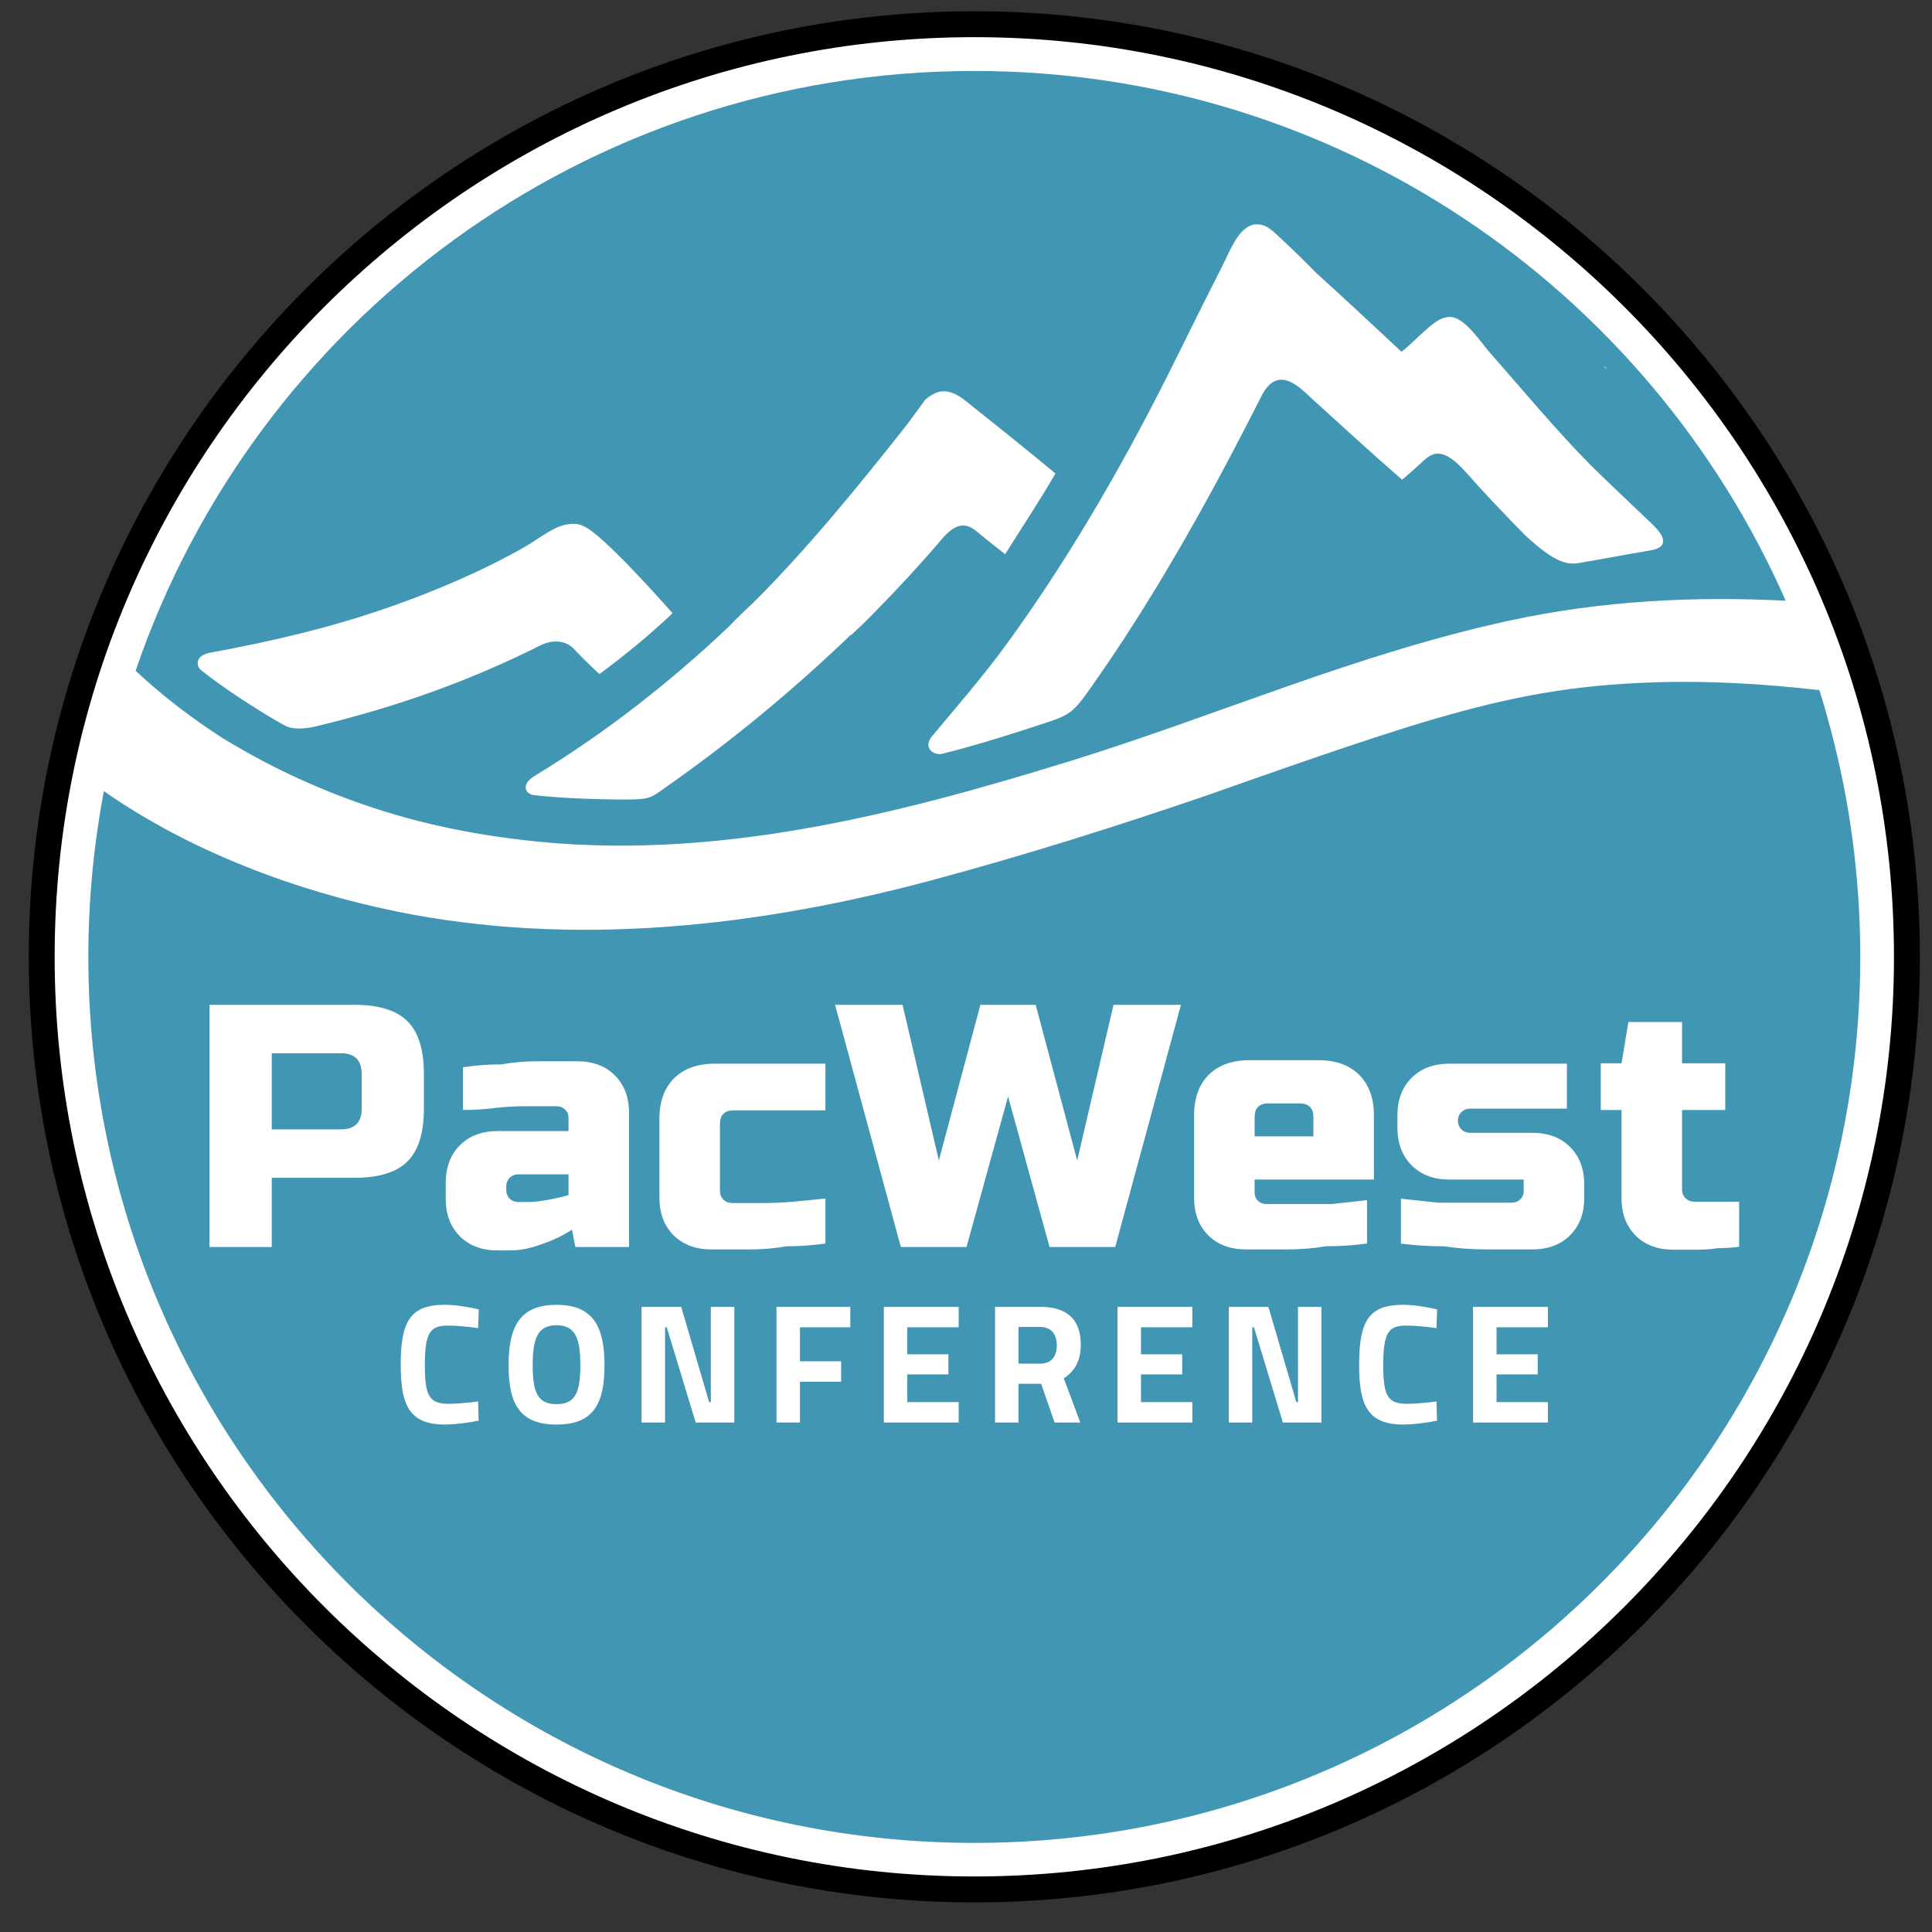 <svg width="101" height="101" viewBox="0 0 101 101" fill="none" xmlns="http://www.w3.org/2000/svg">
<rect x="0" y="0" width="101" height="101" fill="#333333" stroke="none"/>
<g clip-path="url(#clip0_5416_26037)">
<path d="M99.695 50.023C99.695 76.95 77.867 98.777 50.94 98.777C24.015 98.777 2.188 76.95 2.188 50.023C2.188 23.098 24.015 1.269 50.94 1.269C77.867 1.269 99.695 23.098 99.695 50.023Z" fill="white"/>
<path d="M50.935 99.451C23.678 99.451 1.503 77.277 1.503 50.02C1.503 22.763 23.678 0.589 50.935 0.589C78.191 0.589 100.366 22.763 100.366 50.02C100.366 77.277 78.191 99.451 50.935 99.451ZM50.935 1.943C24.424 1.943 2.857 23.51 2.857 50.02C2.857 76.53 24.424 98.097 50.935 98.097C77.445 98.097 99.012 76.53 99.012 50.02C99.012 23.51 77.445 1.943 50.935 1.943Z" fill="black"/>
<path d="M50.935 3.71C30.59 3.71 13.31 16.827 7.089 35.066C8.298 36.194 9.602 37.222 10.971 38.144C11.646 38.599 11.511 38.516 12.211 38.928C12.747 39.245 13.29 39.548 13.843 39.837C15.099 40.495 16.393 41.078 17.715 41.589C20.857 42.803 23.92 43.513 27.325 43.913C37.136 45.068 46.691 42.652 55.995 39.771C63.677 37.392 70.941 34.166 78.952 32.435C83.728 31.403 88.542 31.16 93.351 31.404C86.181 15.098 69.89 3.71 50.935 3.71ZM84.003 19.297C83.933 19.256 83.878 19.202 83.837 19.135L84.003 19.297ZM16.541 37.967C15.755 38.156 15.226 38.092 14.978 37.97C14.583 37.775 14.152 37.506 13.947 37.382C12.757 36.654 11.547 35.858 10.496 35.022C10.268 34.84 10.172 34.274 10.975 34.124C14.385 33.495 17.437 32.768 20.464 31.7C22.87 30.851 25.275 29.823 27.446 28.583C28.085 28.219 28.922 27.529 29.64 27.414C29.842 27.381 30.212 27.343 30.479 27.495C31.455 27.851 34.812 31.67 35.16 32.057C33.963 33.193 32.681 34.247 31.337 35.239C30.884 34.834 30.08 34.025 29.983 33.904C29.564 33.485 28.915 33.408 28.228 33.751C24.658 35.537 20.929 36.909 16.541 37.967ZM44.503 33.193H44.47C41.457 36.085 38.225 38.764 34.747 41.196C34.078 41.664 34.019 41.796 32.764 41.798C31.789 41.799 30.492 41.758 30.073 41.732C29.337 41.702 28.631 41.644 27.94 41.572C27.459 41.522 27.207 41.013 27.947 40.563C31.669 38.304 35.018 35.673 38.086 32.772C38.505 32.336 38.937 31.913 39.382 31.505C42.103 28.802 44.831 25.473 47.296 22.349C47.611 21.949 47.956 21.449 48.327 20.953C48.473 20.758 48.905 20.5 49.191 20.466C49.888 20.382 50.428 20.921 50.919 21.309C52.377 22.463 53.781 23.599 55.176 24.752C54.344 26.201 53.423 27.564 52.548 28.973C52.039 28.582 51.543 28.178 51.048 27.773C50.595 27.4 50.049 27.228 49.258 28.158C48.15 29.46 46.997 30.713 45.8 31.928C45.382 32.363 44.949 32.785 44.503 33.193ZM86.27 28.775C85 28.985 83.767 29.229 82.527 29.433C81.933 29.532 81.281 29.426 79.714 27.966C78.665 26.898 77.632 25.813 76.637 24.691C75.398 23.292 74.862 23.68 74.38 24.119C74.025 24.444 73.675 24.775 73.297 25.076C71.723 23.71 70.193 22.301 68.65 20.903C68.007 20.321 66.824 18.966 65.942 20.712C63.198 26.143 60.267 31.394 56.864 36.176C56.176 37.143 55.899 37.384 54.852 37.728C53.026 38.328 51.178 38.931 49.261 39.403C48.812 39.514 48.22 39.096 48.729 38.484C50.033 36.922 51.4 35.349 52.617 33.681C55.717 29.425 58.505 24.665 60.994 19.72C61.919 17.881 62.83 15.997 63.786 14.134C64.106 13.516 64.385 12.807 64.752 12.317C64.938 12.067 65.258 11.759 65.615 11.732C66.23 11.684 66.548 12.094 67.145 12.641C67.282 12.748 68.618 14.056 68.793 14.254C70.302 15.617 71.778 17.004 73.263 18.387C73.679 18.083 73.992 17.723 74.427 17.349C74.77 17.053 75.245 16.553 75.824 16.57C76.572 16.591 77.412 17.892 77.82 18.356C79.565 20.343 81.377 22.521 83.138 24.297C83.744 24.907 85.269 26.348 86.371 27.398C87.173 28.162 87.136 28.633 86.27 28.775ZM95.693 38.086C95.514 37.41 95.321 36.741 95.112 36.078C92.211 35.748 89.296 35.572 86.378 35.674C82.197 35.819 79.073 36.398 75.003 37.581C71.566 38.579 66.335 40.441 63.142 41.564C58.373 43.199 53.564 44.714 48.692 46.022C39.629 48.453 29.953 49.541 20.68 47.639C15.514 46.578 9.986 44.542 5.431 41.358C4.899 44.166 4.618 47.063 4.618 50.026C4.618 75.605 25.355 96.342 50.935 96.342C76.515 96.342 97.25 75.605 97.25 50.026C97.25 45.897 96.707 41.895 95.693 38.086Z" fill="#4196B4"/>
<path d="M84.003 19.295L83.836 19.133C83.878 19.2 83.933 19.255 84.003 19.295Z" fill="white"/>
<path d="M10.952 52.531V65.189H14.207V61.572H18.547C19.812 61.572 20.732 61.286 21.304 60.714C21.877 60.141 22.161 59.223 22.161 57.957V56.148C22.161 54.883 21.877 53.964 21.304 53.391C20.732 52.818 19.812 52.531 18.547 52.531L10.952 52.531ZM43.656 52.531L47.093 65.189H50.528L52.699 57.324L54.867 65.189H58.302L61.737 52.531H58.211L56.313 60.668L54.143 52.531H51.252L49.081 60.668L47.184 52.531H43.656ZM85.129 53.427L84.769 55.589H83.685V58.028H84.769V62.627C84.769 63.445 85.014 64.1 85.509 64.594C86.004 65.086 86.659 65.331 87.48 65.331H88.71C89.12 65.331 89.488 65.305 89.812 65.251C90.199 65.251 90.567 65.226 90.917 65.178V62.821H88.566C88.385 62.821 88.234 62.759 88.113 62.638C87.992 62.518 87.933 62.368 87.933 62.187V58.028H90.192V55.589H87.933V53.427L85.129 53.427ZM14.207 55.062H17.824C18.546 55.062 18.908 55.425 18.908 56.148V57.957C18.908 58.679 18.546 59.041 17.824 59.041H14.207V55.062ZM65.317 55.424C64.414 55.424 63.703 55.679 63.19 56.188C62.678 56.697 62.424 57.403 62.424 58.301V62.618C62.424 63.433 62.67 64.086 63.164 64.578C63.658 65.069 64.315 65.316 65.134 65.316H67.27C68.005 65.316 68.687 65.26 69.314 65.151C70.047 65.151 70.765 65.104 71.465 65.007V62.741C70.849 62.809 70.235 62.877 69.62 62.945H67.912H66.221C66.04 62.945 65.888 62.89 65.768 62.776C65.648 62.663 65.588 62.518 65.588 62.347V61.663H71.824V58.317C71.824 57.413 71.57 56.705 71.058 56.193C70.544 55.681 69.837 55.424 68.934 55.424H65.317ZM28.165 55.48C27.465 55.48 26.82 55.532 26.23 55.642C25.541 55.642 24.867 55.694 24.203 55.795V58.028C24.782 58.028 25.362 57.99 25.941 57.915C26.436 57.859 26.963 57.83 27.523 57.83H29.087C29.268 57.83 29.419 57.887 29.54 58.004C29.66 58.119 29.72 58.264 29.72 58.437V59.13H26.012C25.192 59.13 24.536 59.379 24.041 59.872C23.546 60.367 23.301 61.025 23.301 61.845V62.658C23.301 63.478 23.546 64.134 24.041 64.629C24.536 65.123 25.192 65.369 26.012 65.369H26.645C27.055 65.369 27.453 65.313 27.838 65.198C28.225 65.084 28.575 64.959 28.889 64.827C29.25 64.669 29.586 64.49 29.9 64.285L30.08 65.189H32.884V58.175C32.884 57.36 32.635 56.707 32.142 56.215C31.647 55.724 30.99 55.48 30.171 55.48L28.165 55.48ZM37.368 55.606C36.464 55.606 35.755 55.859 35.242 56.368C34.73 56.879 34.473 57.583 34.473 58.481V62.618C34.473 63.435 34.722 64.086 35.215 64.578C35.71 65.069 36.367 65.316 37.186 65.316H39.183C39.877 65.316 40.518 65.262 41.11 65.154C41.797 65.154 42.477 65.104 43.151 65.007V62.658C42.574 62.715 41.995 62.77 41.416 62.827C40.921 62.87 40.391 62.892 39.825 62.892H38.27C38.09 62.892 37.938 62.831 37.817 62.712C37.697 62.592 37.637 62.444 37.637 62.263V58.764C37.637 58.286 37.879 58.046 38.361 58.046H43.151V55.606L37.368 55.606ZM75.766 55.606C74.947 55.606 74.29 55.853 73.796 56.346C73.301 56.841 73.053 57.498 73.053 58.317V58.95C73.053 59.771 73.301 60.428 73.796 60.921C74.29 61.416 74.947 61.663 75.766 61.663H79.654V62.27C79.654 62.442 79.592 62.586 79.472 62.701C79.351 62.816 79.202 62.874 79.021 62.874H77.086H75.206C74.544 62.804 73.887 62.735 73.236 62.665V65.011C73.971 65.107 74.73 65.154 75.513 65.154C76.189 65.262 76.93 65.316 77.737 65.316H80.106C80.925 65.316 81.582 65.071 82.076 64.58C82.57 64.091 82.819 63.439 82.819 62.627V61.91C82.819 61.096 82.57 60.446 82.076 59.957C81.582 59.466 80.925 59.221 80.106 59.221H76.851C76.67 59.221 76.52 59.162 76.4 59.041C76.279 58.92 76.217 58.769 76.217 58.588C76.217 58.407 76.279 58.258 76.4 58.137C76.52 58.017 76.67 57.957 76.851 57.957H81.914V55.606L75.766 55.606ZM66.312 57.684H67.939C68.421 57.684 68.661 57.926 68.661 58.408V59.404H65.588V58.408C65.588 57.926 65.83 57.684 66.312 57.684ZM27.098 61.392H29.72V62.476C29.478 62.549 29.231 62.61 28.978 62.659C28.762 62.707 28.525 62.748 28.274 62.785C28.021 62.821 27.778 62.839 27.549 62.839H27.098C26.918 62.839 26.766 62.778 26.645 62.659C26.524 62.538 26.465 62.386 26.465 62.205V62.025C26.465 61.845 26.524 61.693 26.645 61.572C26.766 61.451 26.918 61.392 27.098 61.392ZM23.261 68.211C21.465 68.211 20.948 69.048 20.948 71.342C20.948 73.459 21.393 74.472 23.261 74.472C23.811 74.472 24.611 74.357 25.021 74.268L24.994 73.264C24.639 73.318 23.884 73.388 23.475 73.388C22.425 73.388 22.21 72.97 22.21 71.342C22.21 69.627 22.505 69.297 23.439 69.297C23.839 69.297 24.586 69.368 24.994 69.431L25.03 68.453C24.657 68.365 23.893 68.211 23.261 68.211ZM73.362 68.211C71.564 68.211 71.051 69.048 71.051 71.342C71.051 73.459 71.493 74.472 73.362 74.472C73.912 74.472 74.714 74.357 75.124 74.268L75.095 73.264C74.739 73.318 73.985 73.388 73.575 73.388C72.526 73.388 72.313 72.97 72.313 71.342C72.313 69.627 72.605 69.297 73.54 69.297C73.939 69.297 74.687 69.368 75.095 69.431L75.13 68.453C74.758 68.365 73.993 68.211 73.362 68.211ZM29.094 68.213C27.19 68.213 26.587 69.332 26.587 71.377C26.587 73.422 27.19 74.472 29.094 74.472C30.996 74.472 31.602 73.422 31.602 71.377C31.602 69.332 30.996 68.213 29.094 68.213ZM52.018 68.318V74.365H53.247V72.339H54.429L55.131 74.365H56.475L55.611 72.055C56.163 71.708 56.502 71.147 56.502 70.311C56.502 68.933 55.745 68.318 54.367 68.318H52.018ZM33.539 68.32V74.366H34.768V69.386H34.857L36.368 74.366H38.388V68.32H37.159V73.299H37.072L35.612 68.32H33.539ZM40.592 68.32V74.366H41.82V72.233H43.971V71.164H41.82V69.386H44.451V68.32L40.592 68.32ZM46.204 68.32V74.366H50.117V73.299H47.431V71.85H49.581V70.8H47.431V69.386H50.117V68.32L46.204 68.32ZM58.422 68.32V74.366H62.334V73.299H59.648V71.85H61.801V70.8H59.648V69.386H62.334V68.32L58.422 68.32ZM64.239 68.32V74.366H65.465V69.386H65.554L67.065 74.366H69.084V68.32H67.856V73.299H67.769L66.309 68.32H64.239ZM77.008 68.32V74.366H80.921V73.299H78.235V71.85H80.388V70.8H78.235V69.386H80.921V68.32L77.008 68.32ZM29.094 69.28C30.089 69.28 30.338 69.981 30.338 71.377C30.338 72.774 30.089 73.406 29.094 73.406C28.097 73.406 27.849 72.774 27.849 71.377C27.849 69.981 28.097 69.28 29.094 69.28ZM53.247 69.369H54.367C54.954 69.369 55.247 69.75 55.247 70.329C55.247 70.862 54.999 71.288 54.385 71.288H53.247L53.247 69.369Z" fill="white"/>
</g>
<defs>
<clipPath id="clip0_5416_26037">
<rect width="100" height="100" fill="white" transform="translate(0.945 0.016)"/>
</clipPath>
</defs>
</svg>
